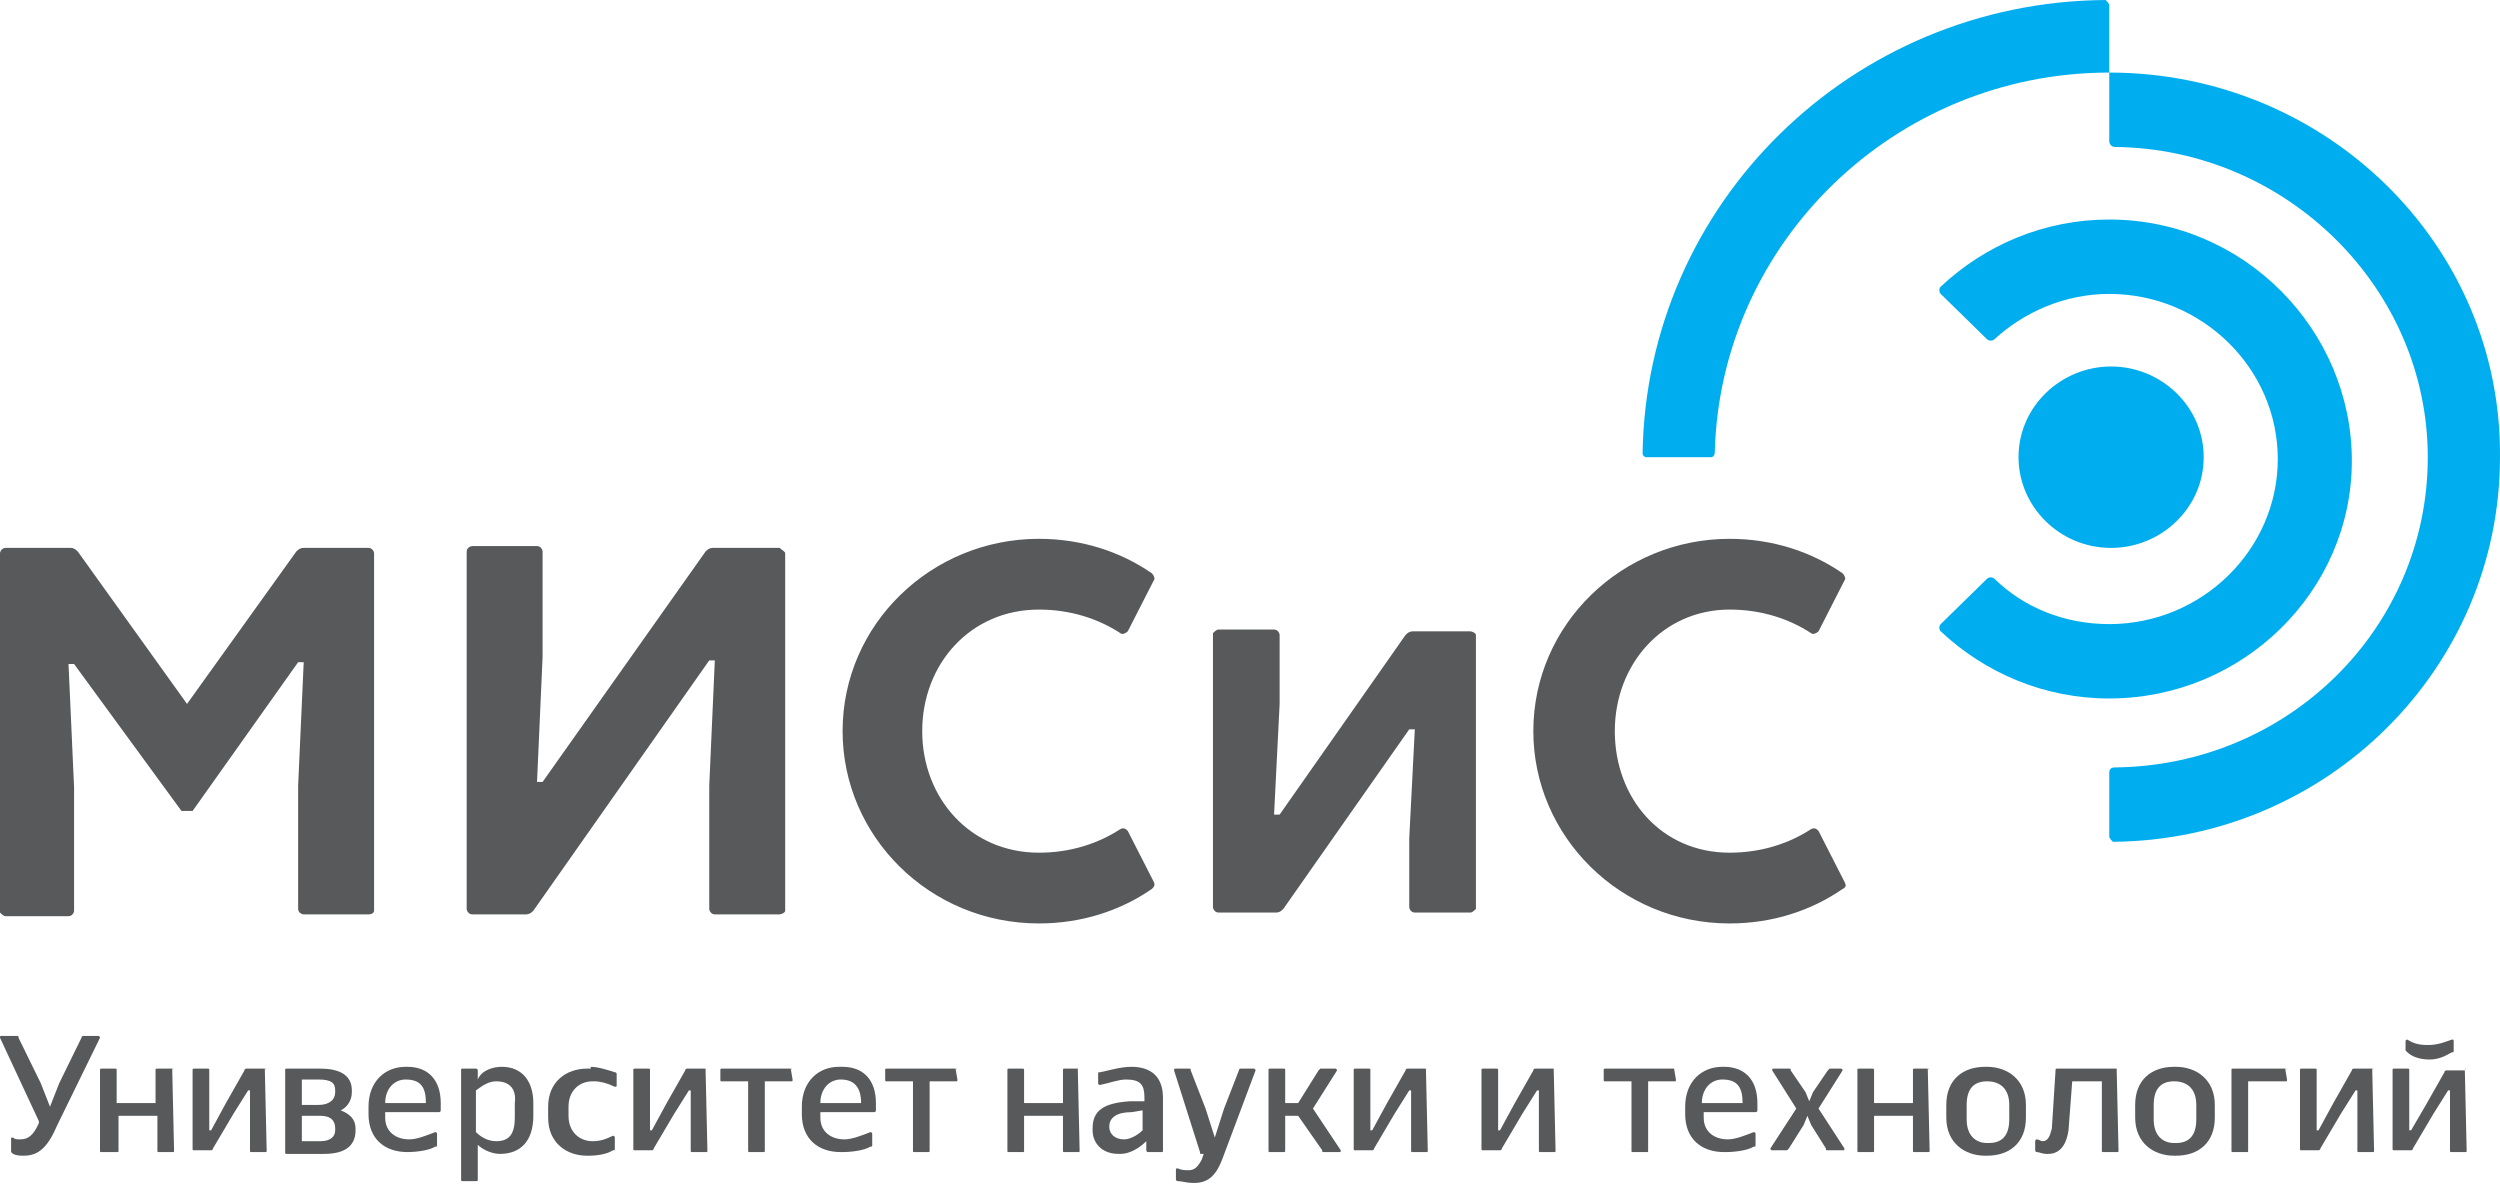 <svg width="214" height="102" viewBox="0 0 214 102" fill="none" xmlns="http://www.w3.org/2000/svg">
<path d="M157.884 75.475L155.665 71.126C155.506 70.971 155.348 70.816 155.031 70.971C153.128 72.213 150.751 72.99 148.056 72.99C142.191 72.99 138.228 68.331 138.228 62.585C138.228 56.839 142.349 52.18 148.056 52.18C150.751 52.18 153.128 52.956 155.031 54.199C155.189 54.354 155.506 54.199 155.665 54.043L157.884 49.695C158.043 49.54 157.884 49.229 157.725 49.074C155.031 47.21 151.702 46.123 148.056 46.123C138.862 46.123 131.253 53.422 131.253 62.585C131.253 71.592 138.703 79.047 148.056 79.047C151.702 79.047 155.031 77.96 157.725 76.096C158.043 75.941 158.043 75.785 157.884 75.475ZM98.757 75.475L96.537 71.126C96.379 70.971 96.221 70.816 95.903 70.971C94.001 72.213 91.623 72.99 88.929 72.99C83.064 72.99 78.942 68.331 78.942 62.585C78.942 56.839 83.064 52.18 88.929 52.18C91.623 52.18 94.001 52.956 95.903 54.199C96.062 54.354 96.379 54.199 96.537 54.043L98.757 49.695C98.915 49.54 98.757 49.229 98.598 49.074C95.903 47.21 92.575 46.123 88.929 46.123C79.735 46.123 72.126 53.422 72.126 62.585C72.126 71.592 79.576 79.047 88.929 79.047C92.575 79.047 95.903 77.96 98.598 76.096C98.757 75.941 98.915 75.785 98.757 75.475ZM125.863 54.043H120.949C120.632 54.043 120.474 54.199 120.315 54.354L109.536 69.729H109.06L109.536 60.255V54.354C109.536 54.199 109.377 53.888 109.06 53.888H104.305C104.146 53.888 103.988 54.043 103.829 54.199V77.649C103.829 77.804 103.988 78.115 104.305 78.115H109.219C109.536 78.115 109.695 77.96 109.853 77.804L120.632 62.429H121.108L120.632 71.748V77.649C120.632 77.804 120.791 78.115 121.108 78.115H125.863C126.022 78.115 126.18 77.96 126.339 77.804V54.354C126.339 54.199 126.022 54.043 125.863 54.043ZM66.736 46.9H61.029C60.712 46.9 60.554 47.055 60.395 47.21L46.446 66.933H45.97L46.446 56.218V47.21C46.446 47.055 46.287 46.744 45.97 46.744H40.422C40.264 46.744 39.947 46.9 39.947 47.21V77.804C39.947 77.96 40.105 78.27 40.422 78.27H45.019C45.336 78.27 45.495 78.115 45.653 77.96L60.712 56.528H61.188L60.712 67.244V77.804C60.712 77.96 60.871 78.27 61.188 78.27H66.736C66.895 78.27 67.212 78.115 67.212 77.96V47.365C67.212 47.21 66.895 47.055 66.736 46.9ZM32.021 47.365V77.96C32.021 78.115 31.862 78.27 31.545 78.27H25.997C25.838 78.27 25.521 78.115 25.521 77.804V67.244L25.997 56.683H25.521L16.486 69.418H15.535L6.341 56.839H5.865L6.341 67.399V77.96C6.341 78.115 6.182 78.425 5.865 78.425H0.476C0.317 78.425 0.159 78.27 0 78.115V47.365C0 47.21 0.159 46.9 0.476 46.9H6.024C6.341 46.9 6.499 47.055 6.658 47.21L16.01 60.255L25.363 47.21C25.521 47.055 25.68 46.9 25.997 46.9H31.545C31.862 46.9 32.021 47.21 32.021 47.365Z" fill="#58595B"/>
<path d="M180.552 18.791C175.004 18.791 169.931 20.965 166.127 24.537C165.968 24.693 165.968 25.003 166.127 25.159L170.09 29.041C170.248 29.196 170.565 29.196 170.724 29.041C173.26 26.712 176.748 25.159 180.552 25.159C188.478 25.159 194.977 31.526 194.977 39.291C194.977 47.056 188.478 53.423 180.552 53.423C176.748 53.423 173.26 52.026 170.724 49.541C170.565 49.385 170.248 49.385 170.09 49.541L166.127 53.423C165.968 53.578 165.968 53.889 166.127 54.044C169.931 57.616 175.004 59.791 180.552 59.791C191.965 59.791 201.318 50.628 201.318 39.446C201.318 28.265 192.124 18.791 180.552 18.791ZM180.552 6.212V12.113C180.552 12.269 180.711 12.579 181.028 12.579C195.77 12.735 207.817 24.693 207.817 39.136C207.817 53.734 195.928 65.537 181.028 65.692C180.711 65.692 180.552 65.847 180.552 66.158V71.593C180.552 71.749 180.711 71.904 180.869 72.059C199.257 71.904 213.999 57.15 213.999 39.136C214.158 20.965 199.099 6.212 180.552 6.212ZM180.552 0.466C180.552 0.311 180.394 0.155 180.235 0C158.518 0.155 140.923 17.394 140.605 38.825C140.605 38.98 140.764 39.136 140.923 39.136H146.471C146.629 39.136 146.788 38.98 146.788 38.67C147.263 20.81 162.164 6.212 180.552 6.212V0.466ZM188.636 39.136C188.636 43.484 184.991 46.901 180.711 46.901C176.272 46.901 172.785 43.329 172.785 39.136C172.785 34.787 176.431 31.371 180.711 31.371C184.991 31.371 188.636 34.787 188.636 39.136Z" fill="#00AEEF"/>
<path d="M8.402 88.677C8.56 88.677 8.56 88.832 8.56 88.832L4.914 96.287C4.121 98.15 3.329 98.927 2.061 98.927C1.744 98.927 1.427 98.927 1.11 98.772L0.951 98.616V97.529C0.951 97.374 0.951 97.374 1.11 97.374C1.268 97.529 1.427 97.529 1.744 97.529C2.378 97.529 2.853 97.219 3.329 96.132V95.976L0 88.832C0 88.677 0 88.677 0.159 88.677H1.427C1.585 88.677 1.585 88.677 1.585 88.832L3.487 92.715L4.28 94.734L5.073 92.715L6.975 88.832C6.975 88.677 7.133 88.677 7.133 88.677H8.402Z" fill="#58595B"/>
<path d="M14.742 91.475C14.9 91.475 14.9 91.63 14.742 91.475L14.9 98.463C14.9 98.618 14.9 98.618 14.742 98.618H13.632C13.474 98.618 13.474 98.618 13.474 98.463V95.512H10.145V98.463C10.145 98.618 10.145 98.618 9.986 98.618H8.718C8.56 98.618 8.56 98.618 8.56 98.463V91.63C8.56 91.475 8.56 91.475 8.718 91.475H9.828C9.986 91.475 9.986 91.475 9.986 91.63V94.425H13.315V91.63C13.315 91.475 13.315 91.475 13.474 91.475H14.742Z" fill="#58595B"/>
<path d="M22.668 91.475C22.827 91.475 22.827 91.63 22.668 91.475L22.827 98.463C22.827 98.618 22.827 98.618 22.668 98.618H21.558C21.4 98.618 21.4 98.618 21.4 98.463V95.512V93.338H21.241L19.973 95.357L18.23 98.308C18.23 98.463 18.071 98.463 18.071 98.463H16.644C16.486 98.463 16.486 98.463 16.486 98.308V91.63C16.486 91.475 16.486 91.475 16.644 91.475H17.754C17.913 91.475 17.913 91.475 17.913 91.63V94.425V96.755H18.071L19.339 94.425L20.924 91.63C20.924 91.475 21.083 91.475 21.083 91.475H22.668Z" fill="#58595B"/>
<path d="M25.838 97.687H27.423C28.375 97.687 28.692 97.221 28.692 96.755V96.6C28.692 95.978 28.375 95.512 27.423 95.512H25.838V97.687ZM25.838 94.581H27.265C28.216 94.581 28.692 94.115 28.692 93.493V93.338C28.692 92.717 28.375 92.406 27.265 92.406H25.838V94.581ZM27.423 91.475C29.167 91.475 30.118 92.096 30.118 93.338V93.493C30.118 94.115 29.801 94.736 29.167 95.046C29.96 95.357 30.435 95.823 30.435 96.6V96.755C30.435 97.997 29.643 98.774 27.74 98.774H24.57C24.412 98.774 24.412 98.774 24.412 98.618V91.63C24.412 91.475 24.412 91.475 24.57 91.475H27.423Z" fill="#58595B"/>
<path d="M34.715 92.406C33.764 92.406 32.972 93.183 32.972 94.425H36.459C36.459 93.027 35.983 92.406 34.715 92.406ZM34.874 91.319C36.617 91.319 37.727 92.406 37.727 94.425V95.046C37.727 95.201 37.569 95.201 37.569 95.201H32.972V95.667C32.972 96.91 33.923 97.531 35.032 97.531C35.666 97.531 36.459 97.22 37.252 96.91C37.252 96.91 37.41 96.91 37.41 97.065V97.997C37.41 98.152 37.41 98.152 37.252 98.152C36.776 98.463 35.666 98.618 34.874 98.618C32.972 98.618 31.545 97.531 31.545 95.357V94.736C31.545 92.561 32.972 91.319 34.715 91.319H34.874Z" fill="#58595B"/>
<path d="M42.483 92.561C41.849 92.561 41.373 92.872 40.739 93.338V96.91C41.373 97.531 42.007 97.686 42.483 97.686C43.592 97.686 44.068 97.065 44.068 95.667V94.425C44.226 93.183 43.592 92.561 42.483 92.561ZM42.958 91.319C44.702 91.319 45.653 92.561 45.653 94.425V95.512C45.653 97.686 44.543 98.773 42.8 98.773C42.166 98.773 41.373 98.463 40.897 97.997V100.948C40.897 101.103 40.897 101.103 40.739 101.103H39.629C39.471 101.103 39.471 101.103 39.471 100.948V91.629C39.471 91.474 39.471 91.474 39.629 91.474H40.739C40.739 91.474 40.897 91.474 40.897 91.629V92.406C41.214 91.629 42.166 91.319 42.958 91.319Z" fill="#58595B"/>
<path d="M50.567 91.319C51.202 91.319 52.153 91.629 52.628 91.785C52.787 91.785 52.787 91.94 52.787 91.94V92.872C52.787 93.027 52.787 93.027 52.628 93.027C51.994 92.717 51.36 92.561 50.884 92.561H50.726C49.616 92.561 48.665 93.338 48.665 94.736V95.512C48.665 96.91 49.616 97.686 50.726 97.686C51.36 97.686 51.836 97.531 52.47 97.22C52.47 97.22 52.628 97.22 52.628 97.376V98.308C52.628 98.463 52.628 98.463 52.47 98.463C51.994 98.773 51.202 98.929 50.409 98.929H50.25C48.507 98.929 46.921 97.842 46.921 95.667V94.736C46.921 92.561 48.507 91.474 50.25 91.474H50.567V91.319Z" fill="#58595B"/>
<path d="M60.396 91.475C60.396 91.475 60.554 91.63 60.396 91.475L60.554 98.463C60.554 98.618 60.554 98.618 60.396 98.618H59.286C59.127 98.618 59.127 98.618 59.127 98.463V95.512V93.338H58.969L57.701 95.357L55.957 98.308C55.957 98.463 55.799 98.463 55.799 98.463H54.372C54.213 98.463 54.213 98.463 54.213 98.308V91.63C54.213 91.475 54.213 91.475 54.372 91.475H55.481C55.64 91.475 55.64 91.475 55.64 91.63V94.425V96.755H55.799L57.067 94.425L58.652 91.63C58.652 91.475 58.81 91.475 58.81 91.475H60.396Z" fill="#58595B"/>
<path d="M67.687 91.475C67.846 91.475 67.846 91.63 67.687 91.475L67.846 92.406C67.846 92.562 67.846 92.562 67.687 92.562H65.468V98.463C65.468 98.618 65.468 98.618 65.309 98.618H64.2C64.041 98.618 64.041 98.618 64.041 98.463V92.562H61.822C61.664 92.562 61.664 92.562 61.664 92.406V91.63C61.664 91.475 61.664 91.475 61.822 91.475H67.687Z" fill="#58595B"/>
<path d="M71.967 92.406C71.016 92.406 70.223 93.183 70.223 94.425H73.711C73.711 93.027 73.077 92.406 71.967 92.406ZM72.126 91.319C73.869 91.319 74.979 92.406 74.979 94.425V95.046C74.979 95.201 74.82 95.201 74.82 95.201H70.223V95.667C70.223 96.91 71.174 97.531 72.284 97.531C72.918 97.531 73.711 97.22 74.503 96.91C74.503 96.91 74.662 96.91 74.662 97.065V97.997C74.662 98.152 74.662 98.152 74.503 98.152C74.028 98.463 72.918 98.618 72.126 98.618H71.967C70.065 98.618 68.638 97.531 68.638 95.357V94.736C68.638 92.561 70.065 91.319 71.808 91.319H72.126Z" fill="#58595B"/>
<path d="M81.796 91.475C81.954 91.475 81.954 91.63 81.796 91.475L81.954 92.406C81.954 92.562 81.954 92.562 81.796 92.562H79.576V98.463C79.576 98.618 79.576 98.618 79.418 98.618H78.308C78.15 98.618 78.15 98.618 78.15 98.463V92.562H75.93C75.772 92.562 75.772 92.562 75.772 92.406V91.63C75.772 91.475 75.772 91.475 75.93 91.475H81.796Z" fill="#58595B"/>
<path d="M92.258 91.475C92.258 91.475 92.258 91.63 92.258 91.475L92.416 98.463C92.416 98.618 92.416 98.618 92.258 98.618H91.148C90.99 98.618 90.99 98.618 90.99 98.463V95.512H87.661V98.463C87.661 98.618 87.661 98.618 87.502 98.618H86.392C86.234 98.618 86.234 98.618 86.234 98.463V91.63C86.234 91.475 86.234 91.475 86.392 91.475H87.502C87.661 91.475 87.661 91.475 87.661 91.63V94.425H90.99V91.63C90.99 91.475 90.99 91.475 91.148 91.475H92.258Z" fill="#58595B"/>
<path d="M96.855 95.201C95.587 95.201 94.953 95.667 94.953 96.444C94.953 97.065 95.428 97.531 96.221 97.531C96.696 97.531 97.33 97.22 97.806 96.754V95.046L96.855 95.201ZM96.855 91.319C98.44 91.319 99.55 92.095 99.55 93.959V98.463C99.55 98.618 99.55 98.618 99.391 98.618H98.281C98.281 98.618 98.123 98.618 98.123 98.463V97.686C97.489 98.308 96.696 98.773 95.904 98.773H95.745C94.319 98.773 93.526 97.841 93.526 96.754V96.599C93.526 95.046 94.477 94.425 96.696 94.27H97.964V93.959C97.964 92.872 97.647 92.406 96.379 92.406C95.745 92.406 94.953 92.717 94.16 92.872C94.16 92.872 94.001 92.872 94.001 92.717V91.94C94.001 91.785 94.001 91.785 94.16 91.785C94.953 91.629 95.904 91.319 96.855 91.319Z" fill="#58595B"/>
<path d="M107.317 91.475C107.475 91.475 107.475 91.63 107.475 91.63L104.622 99.24C104.146 100.482 103.512 101.259 102.244 101.259H102.086C101.61 101.259 101.135 101.103 100.818 101.103C100.659 101.103 100.659 100.948 100.659 100.948V100.171C100.659 100.016 100.659 100.016 100.818 100.016C101.135 100.171 101.452 100.171 101.769 100.171C102.244 100.171 102.561 99.861 102.878 99.24L103.037 98.774H102.878C102.72 98.774 102.72 98.774 102.72 98.618L100.5 91.63C100.5 91.475 100.5 91.475 100.659 91.475H101.769C101.927 91.475 101.927 91.475 101.927 91.63L103.195 94.891L103.988 97.376L104.78 94.891L106.049 91.63C106.049 91.475 106.207 91.475 106.207 91.475H107.317Z" fill="#58595B"/>
<path d="M114.767 98.463C114.767 98.618 114.767 98.618 114.609 98.618H113.341C113.182 98.618 113.182 98.618 113.182 98.463L111.121 95.512H110.012V98.463C110.012 98.618 110.012 98.618 109.853 98.618H108.743C108.585 98.618 108.585 98.618 108.585 98.463V91.63C108.585 91.475 108.585 91.475 108.743 91.475H109.853C110.012 91.475 110.012 91.475 110.012 91.63V94.425H111.121L112.865 91.63L113.024 91.475H114.292C114.45 91.475 114.45 91.63 114.45 91.63L112.389 94.891L114.767 98.463Z" fill="#58595B"/>
<path d="M122.059 91.475C122.059 91.475 122.218 91.63 122.059 91.475L122.218 98.463C122.218 98.618 122.218 98.618 122.059 98.618H120.95C120.791 98.618 120.791 98.618 120.791 98.463V95.512V93.338H120.632L119.364 95.357L117.621 98.308C117.621 98.463 117.462 98.463 117.462 98.463H116.035C115.877 98.463 115.877 98.463 115.877 98.308V91.63C115.877 91.475 115.877 91.475 116.035 91.475H117.145C117.304 91.475 117.304 91.475 117.304 91.63V94.425V96.755H117.462L118.73 94.425L120.315 91.63C120.315 91.475 120.474 91.475 120.474 91.475H122.059Z" fill="#58595B"/>
<path d="M132.997 91.475C132.997 91.475 133.155 91.63 132.997 91.475L133.155 98.463C133.155 98.618 133.155 98.618 132.997 98.618H131.887C131.729 98.618 131.729 98.618 131.729 98.463V95.512V93.338H131.57L130.302 95.357L128.558 98.308C128.558 98.463 128.4 98.463 128.4 98.463H126.973C126.814 98.463 126.814 98.463 126.814 98.308V91.63C126.814 91.475 126.814 91.475 126.973 91.475H128.083C128.241 91.475 128.241 91.475 128.241 91.63V94.425V96.755H128.4L129.668 94.425L131.253 91.63C131.253 91.475 131.411 91.475 131.411 91.475H132.997Z" fill="#58595B"/>
<path d="M143.301 91.475C143.301 91.475 143.459 91.63 143.301 91.475L143.459 92.406C143.459 92.562 143.459 92.562 143.301 92.562H141.081V98.463C141.081 98.618 141.081 98.618 140.923 98.618H139.813C139.655 98.618 139.655 98.618 139.655 98.463V92.562H137.435C137.277 92.562 137.277 92.562 137.277 92.406V91.63C137.277 91.475 137.277 91.475 137.435 91.475H143.301Z" fill="#58595B"/>
<path d="M147.422 92.406C146.471 92.406 145.678 93.183 145.678 94.425H149.166C149.166 93.027 148.69 92.406 147.422 92.406ZM147.58 91.319C149.324 91.319 150.434 92.406 150.434 94.425V95.046C150.434 95.201 150.275 95.201 150.275 95.201H145.837V95.667C145.837 96.91 146.788 97.531 147.897 97.531C148.531 97.531 149.324 97.22 150.117 96.91C150.117 96.91 150.275 96.91 150.275 97.065V97.997C150.275 98.152 150.275 98.152 150.117 98.152C149.641 98.463 148.531 98.618 147.739 98.618H147.58C145.678 98.618 144.251 97.531 144.251 95.357V94.736C144.251 92.561 145.678 91.319 147.422 91.319H147.58Z" fill="#58595B"/>
<path d="M157.567 91.475C157.726 91.475 157.726 91.63 157.726 91.63L155.665 94.891L157.884 98.308C157.884 98.463 157.884 98.463 157.726 98.463H156.458C156.299 98.463 156.299 98.463 156.299 98.308L155.031 96.289L154.714 95.512L154.397 96.289L153.129 98.308L152.97 98.463H151.702C151.543 98.463 151.543 98.308 151.543 98.308L153.763 94.891L151.702 91.63C151.702 91.475 151.702 91.475 151.861 91.475H153.129C153.287 91.475 153.287 91.475 153.287 91.63L154.555 93.493L154.872 94.27L155.189 93.493L156.458 91.63L156.616 91.475H157.567Z" fill="#58595B"/>
<path d="M165.017 91.475C165.176 91.475 165.176 91.63 165.017 91.475L165.176 98.463C165.176 98.618 165.176 98.618 165.017 98.618H163.908C163.749 98.618 163.749 98.618 163.749 98.463V95.512H160.42V98.463C160.42 98.618 160.42 98.618 160.262 98.618H159.152C158.994 98.618 158.994 98.618 158.994 98.463V91.63C158.994 91.475 158.994 91.475 159.152 91.475H160.262C160.42 91.475 160.42 91.475 160.42 91.63V94.425H163.749V91.63C163.749 91.475 163.749 91.475 163.908 91.475H165.017Z" fill="#58595B"/>
<path d="M170.09 92.561C168.98 92.561 168.346 93.183 168.346 94.58V95.823C168.346 97.22 169.139 97.842 170.09 97.842H170.248C171.358 97.842 171.992 97.22 171.992 95.823V94.58C171.992 93.183 171.2 92.561 170.09 92.561ZM170.09 91.319C171.834 91.319 173.419 92.406 173.419 94.58V95.667C173.419 97.842 171.992 98.929 170.09 98.929H169.931C168.188 98.929 166.603 97.842 166.603 95.667V94.58C166.603 92.406 168.029 91.319 169.931 91.319H170.09Z" fill="#58595B"/>
<path d="M181.186 91.475C181.186 91.475 181.345 91.63 181.186 91.475L181.345 98.463C181.345 98.618 181.345 98.618 181.186 98.618H180.077C179.918 98.618 179.918 98.618 179.918 98.463V92.562H177.382L177.065 96.755C176.906 97.842 176.431 98.774 175.321 98.774H175.163C174.845 98.774 174.528 98.618 174.37 98.618C174.211 98.618 174.211 98.463 174.211 98.463V97.687C174.211 97.687 174.211 97.531 174.37 97.531C174.528 97.531 174.687 97.687 174.846 97.687C175.321 97.687 175.48 97.221 175.638 96.6L175.955 91.63C175.955 91.475 175.955 91.475 176.114 91.475H181.186Z" fill="#58595B"/>
<path d="M186.1 92.561C184.991 92.561 184.357 93.183 184.357 94.58V95.823C184.357 97.22 185.149 97.842 186.1 97.842H186.259C187.368 97.842 188.002 97.22 188.002 95.823V94.58C188.002 93.183 187.21 92.561 186.1 92.561ZM186.259 91.319C188.002 91.319 189.588 92.406 189.588 94.58V95.667C189.588 97.842 188.161 98.929 186.259 98.929H186.1C184.357 98.929 182.771 97.842 182.771 95.667V94.58C182.771 92.406 184.198 91.319 186.1 91.319H186.259Z" fill="#58595B"/>
<path d="M195.611 91.475C195.77 91.475 195.77 91.63 195.611 91.475L195.77 92.406C195.77 92.562 195.77 92.562 195.611 92.562H192.441V98.463C192.441 98.618 192.441 98.618 192.282 98.618H191.173C191.014 98.618 191.014 98.618 191.014 98.463V91.63C191.014 91.475 191.014 91.475 191.173 91.475H195.611Z" fill="#58595B"/>
<path d="M203.062 91.475C203.22 91.475 203.22 91.63 203.062 91.475L203.22 98.463C203.22 98.618 203.22 98.618 203.062 98.618H201.952C201.793 98.618 201.793 98.618 201.793 98.463V95.512V93.338H201.635L200.367 95.357L198.623 98.308C198.623 98.463 198.465 98.463 198.465 98.463H197.038C196.879 98.463 196.879 98.463 196.879 98.308V91.63C196.879 91.475 196.879 91.475 197.038 91.475H198.148C198.306 91.475 198.306 91.475 198.306 91.63V94.425V96.755H198.465L199.733 94.425L201.318 91.63C201.318 91.475 201.476 91.475 201.476 91.475H203.062Z" fill="#58595B"/>
<path d="M209.878 88.988C210.036 88.988 210.036 88.988 210.036 89.143V89.92C210.036 90.075 210.036 90.075 209.878 90.075C209.561 90.23 208.927 90.696 207.976 90.696C207.024 90.696 206.39 90.385 206.073 90.075L205.915 89.92V89.143C205.915 88.988 206.073 88.988 206.073 88.988C206.549 89.298 207.024 89.454 207.817 89.454C208.768 89.454 209.402 89.143 209.878 88.988ZM210.987 91.473C211.146 91.473 211.146 91.628 210.987 91.473L211.146 98.461C211.146 98.617 211.146 98.617 210.987 98.617H209.878C209.719 98.617 209.719 98.617 209.719 98.461V95.51V93.336H209.561L208.293 95.355L206.549 98.306C206.549 98.461 206.39 98.461 206.39 98.461H204.964C204.805 98.461 204.805 98.461 204.805 98.306V91.628C204.805 91.473 204.805 91.473 204.964 91.473H206.073C206.232 91.473 206.232 91.473 206.232 91.628V94.423V96.753H206.39L207.659 94.579L209.244 91.783C209.244 91.628 209.402 91.628 209.402 91.628H210.987V91.473Z" fill="#58595B"/>
</svg>
